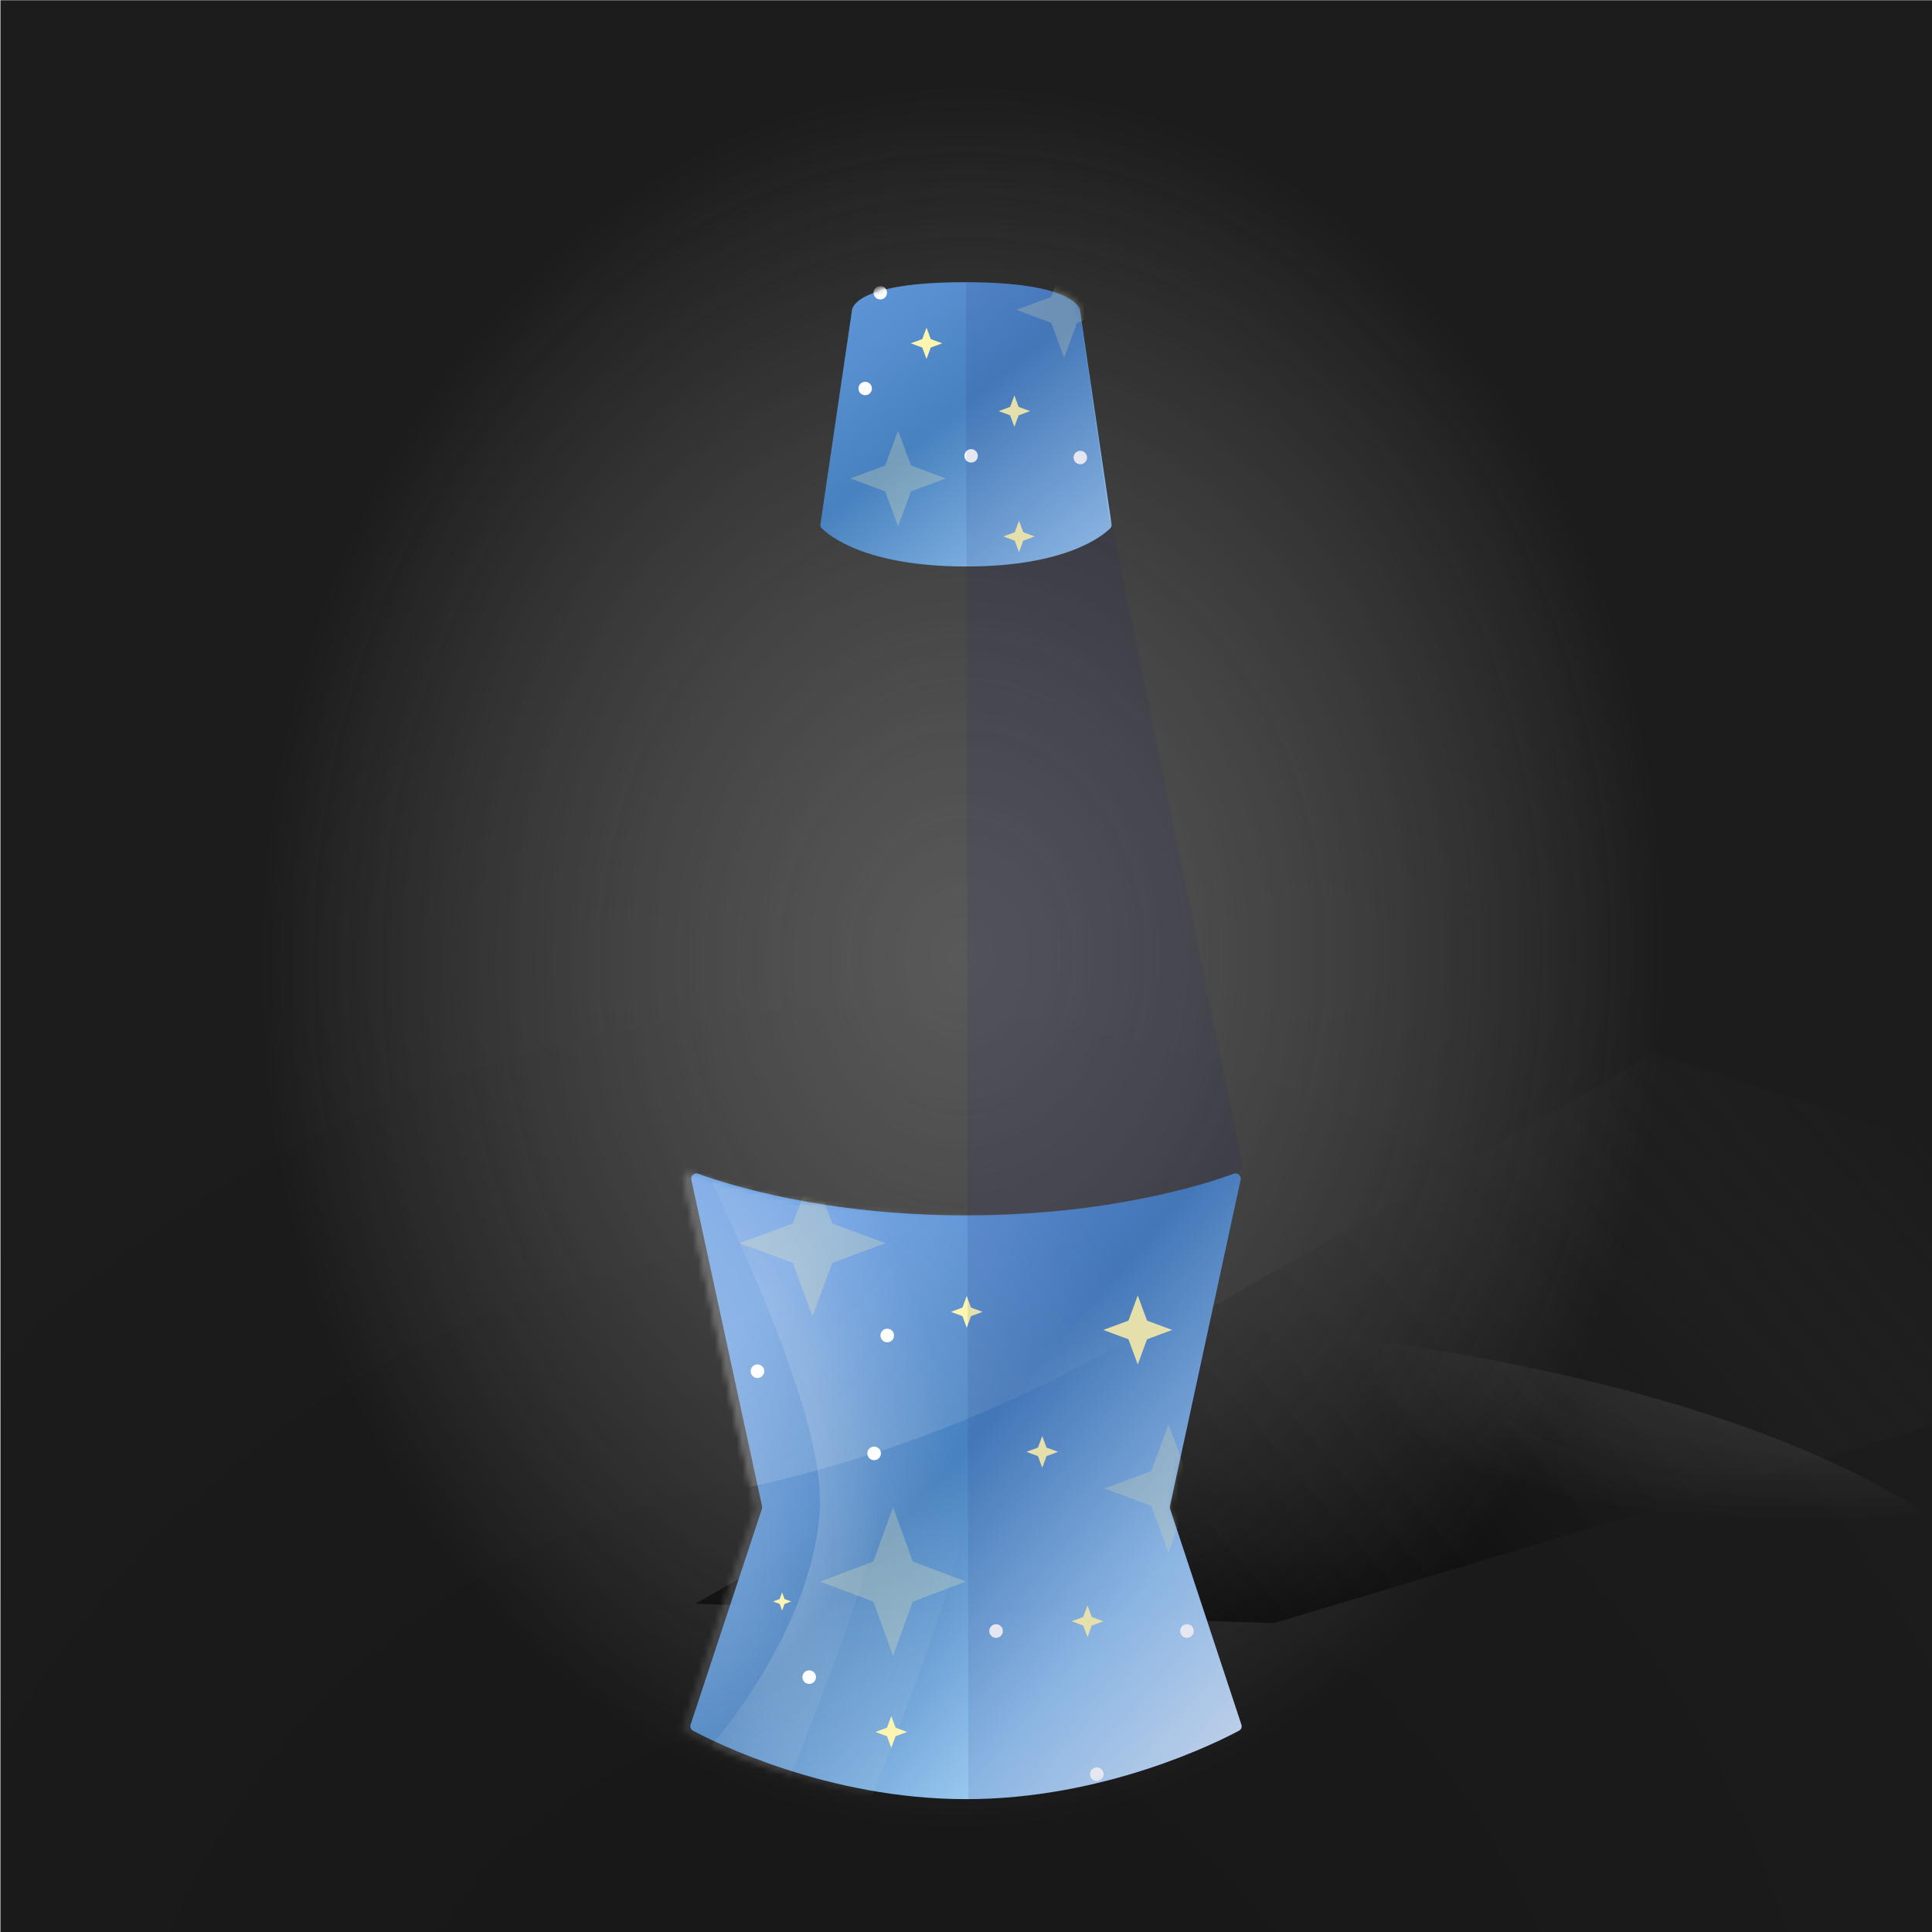 
        <svg width="350" height="350" viewBox="0 0 350 350" fill="none" xmlns="http://www.w3.org/2000/svg">
        
  <g clip-path="url(#clip0_28_290)">
  <rect x="0.079" y="0.044" width="350" height="350" fill="black" fill-opacity="0.89"/>
  <rect x="0.079" y="0.044" width="350" height="350" fill="url(#paint0_radial_28_290)" fill-opacity="0.2"/>
  <path d="M125.979 290.538L299.832 190.751L430.987 233.879L230.789 294.049L125.979 290.538Z" fill="url(#paint1_linear_28_290)"/>
  <g opacity="0.45" filter="url(#filter0_f_28_290)">
  <ellipse rx="194.596" ry="66.764" transform="matrix(1 0.002 0.002 -1 176.078 304.637)" fill="url(#paint2_radial_28_290)"/>
  </g>
  <g opacity="0.7" filter="url(#filter1_f_28_290)">
  <ellipse cx="174.396" cy="137.609" rx="196.647" ry="242.448" transform="rotate(0.127 174.396 137.609)" fill="url(#paint3_radial_28_290)"/>
  </g>
  </g>
  <defs>
  <filter id="filter0_f_28_290" x="-23.075" y="233.314" width="398.306" height="142.646" filterUnits="userSpaceOnUse" color-interpolation-filters="sRGB">
  <feFlood flood-opacity="0" result="BackgroundImageFix"/>
  <feBlend mode="normal" in="SourceGraphic" in2="BackgroundImageFix" result="shape"/>
  <feGaussianBlur stdDeviation="2.279" result="effect1_foregroundBlur_28_290"/>
  </filter>
  <filter id="filter1_f_28_290" x="-26.809" y="-109.396" width="402.41" height="494.01" filterUnits="userSpaceOnUse" color-interpolation-filters="sRGB">
  <feFlood flood-opacity="0" result="BackgroundImageFix"/>
  <feBlend mode="normal" in="SourceGraphic" in2="BackgroundImageFix" result="shape"/>
  <feGaussianBlur stdDeviation="2.279" result="effect1_foregroundBlur_28_290"/>
  </filter>
  <radialGradient id="paint0_radial_28_290" cx="0" cy="0" r="1" gradientUnits="userSpaceOnUse" gradientTransform="translate(156.622 401.542) rotate(-84.441) scale(239.93 241.682)">
  <stop/>
  <stop offset="1" stop-opacity="0"/>
  </radialGradient>
  <linearGradient id="paint1_linear_28_290" x1="194.836" y1="271.638" x2="316.537" y2="167.936" gradientUnits="userSpaceOnUse">
  <stop/>
  <stop offset="1" stop-color="#333333" stop-opacity="0"/>
  </linearGradient>
  <radialGradient id="paint2_radial_28_290" cx="0" cy="0" r="1" gradientUnits="userSpaceOnUse" gradientTransform="translate(194.596 76.624) rotate(99.123) scale(43.977 125.337)">
  <stop stop-color="#737373"/>
  <stop offset="1" stop-color="#9A9A9A" stop-opacity="0"/>
  </radialGradient>
  <radialGradient id="paint3_radial_28_290" cx="0" cy="0" r="1" gradientUnits="userSpaceOnUse" gradientTransform="translate(174.396 173.413) rotate(92.559) scale(157.837 128.153)">
  <stop stop-color="#737373"/>
  <stop offset="1" stop-color="#9A9A9A" stop-opacity="0"/>
  </radialGradient>
  <clipPath id="clip0_28_290">
  <rect width="350" height="350" fill="white"/>
  </clipPath>
  </defs>
  
        
    <path d="M125.513 313.513C125.132 313.308 124.968 312.864 125.103 312.453L138.025 273.344C138.076 273.189 138.084 273.024 138.05 272.865L125.244 213.726C125.087 213.002 125.809 212.378 126.504 212.633C131.737 214.553 149.258 220.174 175 220.174C200.743 220.174 218.264 214.553 223.497 212.633C224.192 212.378 224.913 213.002 224.757 213.726L211.951 272.865C211.916 273.024 211.925 273.189 211.976 273.344L224.897 312.453C225.033 312.864 224.869 313.308 224.488 313.513C220.655 315.572 200.124 325.932 175 325.932C149.877 325.932 129.346 315.572 125.513 313.513Z" fill="url(#paint0_linear_765_92141)"/>
    <g filter="url(#filter0_f_765_92141)">
      <mask id="mask0_765_92141" style="mask-type:alpha" maskUnits="userSpaceOnUse" x="123" y="212" width="102" height="115">
        <path d="M124.149 313.918C123.766 313.713 123.601 313.268 123.738 312.856L136.777 273.589C136.828 273.434 136.837 273.268 136.802 273.108L123.878 213.724C123.721 213.001 124.441 212.376 125.136 212.63C130.397 214.552 148.087 220.207 174.089 220.207C200.091 220.207 217.781 214.552 223.042 212.63C223.737 212.376 224.457 213.001 224.3 213.724L211.375 273.108C211.341 273.268 211.349 273.434 211.401 273.589L224.44 312.856C224.576 313.268 224.411 313.713 224.029 313.918C220.167 315.982 199.446 326.388 174.089 326.388C148.731 326.388 128.011 315.982 124.149 313.918Z" fill="#2D2E32"/>
        <path d="M124.149 313.918C123.766 313.713 123.601 313.268 123.738 312.856L136.777 273.589C136.828 273.434 136.837 273.268 136.802 273.108L123.878 213.724C123.721 213.001 124.441 212.376 125.136 212.63C130.397 214.552 148.087 220.207 174.089 220.207C200.091 220.207 217.781 214.552 223.042 212.63C223.737 212.376 224.457 213.001 224.3 213.724L211.375 273.108C211.341 273.268 211.349 273.434 211.401 273.589L224.44 312.856C224.576 313.268 224.411 313.713 224.029 313.918C220.167 315.982 199.446 326.388 174.089 326.388C148.731 326.388 128.011 315.982 124.149 313.918Z" fill="url(#paint1_linear_765_92141)"/>
      </mask>
      <g mask="url(#mask0_765_92141)">
        <g opacity="0.25" filter="url(#filter1_df_765_92141)">
          <path d="M72.917 274.325C168.029 277.029 230.125 229.04 249.284 204.708H72.917V274.325Z" fill="url(#paint2_linear_765_92141)" fill-opacity="0.55" shape-rendering="crispEdges"/>
        </g>
        <path opacity="0.25" d="M133.955 267.928C133.955 245.078 107.521 197.063 97.73 175.836C104.257 173.55 120.64 170.35 133.955 175.836C150.598 182.694 156.221 244.965 160.137 263.579C163.27 278.471 139.176 327.689 133.955 348.263H68.359C118.29 321.811 133.955 285.562 133.955 267.928Z" fill="url(#paint3_radial_765_92141)"/>
        <path opacity="0.25" d="M148.538 272.029C148.538 249.179 122.104 201.165 112.313 179.938C118.84 177.652 135.223 174.452 148.538 179.938C165.181 186.796 170.804 249.067 174.72 267.681C177.853 282.572 153.759 331.791 148.538 352.364H82.942C132.873 325.913 148.538 289.664 148.538 272.029Z" fill="url(#paint4_radial_765_92141)"/>
      </g>
    </g>
    <mask id="mask1_765_92141" style="mask-type:alpha" maskUnits="userSpaceOnUse" x="125" y="212" width="100" height="114">
      <path d="M125.513 313.513C125.132 313.308 124.968 312.864 125.103 312.453L138.025 273.344C138.076 273.189 138.084 273.024 138.05 272.865L125.244 213.726C125.087 213.002 125.809 212.378 126.504 212.633C131.737 214.553 149.258 220.174 175 220.174C200.743 220.174 218.264 214.553 223.497 212.633C224.192 212.378 224.913 213.002 224.757 213.726L211.951 272.865C211.916 273.024 211.925 273.189 211.976 273.344L224.897 312.453C225.033 312.864 224.869 313.308 224.488 313.513C220.655 315.572 200.124 325.932 175 325.932C149.877 325.932 129.346 315.572 125.513 313.513Z" fill="url(#paint5_linear_765_92141)"/>
    </mask>
    <g mask="url(#mask1_765_92141)">
      <g style="mix-blend-mode:overlay">
        <circle cx="146.594" cy="303.828" r="1.23" fill="white"/>
        <circle cx="137.222" cy="248.408" r="1.23" fill="white"/>
        <circle cx="158.355" cy="263.296" r="1.23" fill="white"/>
        <circle cx="160.734" cy="241.94" r="1.23" fill="white"/>
        <circle cx="180.449" cy="295.476" r="1.23" fill="white"/>
        <circle cx="215.03" cy="295.476" r="1.23" fill="white"/>
        <circle cx="198.699" cy="321.411" r="1.23" fill="white"/>
        <path d="M141.688 291.762L141.246 290.565L140.049 290.122L141.246 289.679L141.688 288.483L142.131 289.679L143.328 290.122L142.131 290.565L141.688 291.762Z" fill="#FFF7B0"/>
        <path d="M188.813 265.884L188.038 263.79L185.943 263.015L188.038 262.24L188.813 260.145L189.588 262.24L191.682 263.015L189.588 263.79L188.813 265.884Z" fill="#FFF7B0"/>
        <path d="M175.134 240.525L174.359 238.431L172.265 237.656L174.359 236.881L175.134 234.786L175.909 236.881L178.004 237.656L175.909 238.431L175.134 240.525Z" fill="#FFF7B0"/>
        <path d="M161.463 316.632L160.688 314.537L158.593 313.762L160.688 312.987L161.463 310.893L162.238 312.987L164.332 313.762L162.238 314.537L161.463 316.632Z" fill="#FFF7B0"/>
        <path d="M197.009 296.58L196.234 294.485L194.14 293.71L196.234 292.935L197.009 290.841L197.784 292.935L199.879 293.71L197.784 294.485L197.009 296.58Z" fill="#FFF7B0"/>
        <path d="M206.115 247.177L204.428 242.62L199.871 240.934L204.428 239.247L206.115 234.69L207.801 239.247L212.358 240.934L207.801 242.62L206.115 247.177Z" fill="#FFF7B0"/>
        <path opacity="0.25" d="M147.199 238.432L143.63 228.786L133.983 225.216L143.63 221.646L147.199 212L150.769 221.646L160.416 225.216L150.769 228.786L147.199 238.432Z" fill="#FFF7B0"/>
        <path opacity="0.25" d="M161.783 299.956L158.214 290.143L148.567 286.512L158.214 282.88L161.783 273.068L165.353 282.88L175 286.512L165.353 290.143L161.783 299.956Z" fill="#FFF7B0"/>
        <path opacity="0.25" d="M211.686 281.271L208.547 272.788L200.064 269.649L208.547 266.511L211.686 258.028L214.824 266.511L223.307 269.649L214.824 272.788L211.686 281.271Z" fill="#FFF7B0"/>
      </g>
    </g>
    <path d="M154.31 56.455C154.32 56.387 154.322 56.32 154.328 56.251C154.4 55.523 155.624 51.127 174.785 51.127C194.296 51.127 195.584 55.685 195.668 56.287C195.675 56.331 195.678 56.374 195.684 56.418L201.374 94.989C201.411 95.238 201.344 95.489 201.167 95.668C199.834 97.015 193.192 102.625 175 102.625C156.807 102.625 150.165 97.015 148.832 95.668C148.655 95.489 148.588 95.238 148.625 94.989L154.31 56.455Z" fill="url(#paint6_linear_765_92141)"/>
    <mask id="mask2_765_92141" style="mask-type:alpha" maskUnits="userSpaceOnUse" x="148" y="50" width="54" height="53">
      <path d="M154.31 56C154.32 55.931 154.322 55.864 154.328 55.795C154.4 55.067 155.624 50.672 174.785 50.672C194.296 50.672 195.584 55.23 195.668 55.831C195.675 55.875 195.678 55.919 195.684 55.962L201.374 94.533C201.411 94.782 201.344 95.033 201.167 95.212C199.834 96.559 193.192 102.169 175 102.169C156.807 102.169 150.165 96.559 148.832 95.212C148.655 95.033 148.588 94.782 148.625 94.533L154.31 56Z" fill="url(#paint7_linear_765_92141)"/>
    </mask>
    <g mask="url(#mask2_765_92141)">
      <g style="mix-blend-mode:overlay">
        <circle cx="156.736" cy="70.382" r="1.218" fill="white"/>
        <circle cx="159.47" cy="53.031" r="1.218" transform="rotate(75 159.47 53.031)" fill="white"/>
        <circle cx="175.928" cy="82.584" r="1.218" transform="rotate(75 175.928 82.584)" fill="white"/>
        <circle cx="195.706" cy="82.885" r="1.218" fill="white"/>
        <path d="M184.601 100.028L183.833 97.954L181.759 97.186L183.833 96.419L184.601 94.345L185.368 96.419L187.442 97.186L185.368 97.954L184.601 100.028Z" fill="#FFF7B0"/>
        <path d="M167.847 65.036L167.08 62.962L165.005 62.194L167.08 61.427L167.847 59.353L168.614 61.427L170.688 62.194L168.614 62.962L167.847 65.036Z" fill="#FFF7B0"/>
        <path d="M183.766 77.318L182.998 75.244L180.924 74.477L182.998 73.709L183.766 71.635L184.533 73.709L186.607 74.477L184.533 75.244L183.766 77.318Z" fill="#FFF7B0"/>
        <path opacity="0.25" d="M162.696 95.333L160.357 89.013L154.037 86.674L160.357 84.335L162.696 78.015L165.034 84.335L171.354 86.674L165.034 89.013L162.696 95.333Z" fill="#FFF7B0"/>
        <path opacity="0.25" d="M192.773 64.799L190.434 58.479L184.114 56.14L190.434 53.801L192.773 47.481L195.111 53.801L201.432 56.14L195.111 58.479L192.773 64.799Z" fill="#FFF7B0"/>
      </g>
    </g>
    <path d="M175.436 325.932C200.389 325.932 220.779 315.573 224.586 313.513C224.965 313.308 225.128 312.865 224.993 312.454L212.16 273.345C212.109 273.19 212.101 273.025 212.135 272.866L224.853 213.727C224.994 213.071 224.42 212.498 223.797 212.585C224.206 212.317 224.529 212.096 224.763 211.932C225.051 211.73 225.18 211.38 225.109 211.034L201.396 94.696C201.342 94.429 201.175 94.21 200.951 94.084L195.579 56.428C195.574 56.4 195.571 56.374 195.568 56.347C195.566 56.326 195.563 56.305 195.56 56.283C195.469 55.657 194.146 51.13 174.999 51.13L175.436 325.932Z" fill="#161A70" fill-opacity="0.1"/>
    <defs>
      <filter id="filter0_f_765_92141" x="120.312" y="209.721" width="106.454" height="118.945" filterUnits="userSpaceOnUse" color-interpolation-filters="sRGB">
        <feFlood flood-opacity="0" result="BackgroundImageFix"/>
        <feBlend mode="normal" in="SourceGraphic" in2="BackgroundImageFix" result="shape"/>
        <feGaussianBlur stdDeviation="1.139" result="effect1_foregroundBlur_765_92141"/>
      </filter>
      <filter id="filter1_df_765_92141" x="71.55" y="203.797" width="179.102" height="72.917" filterUnits="userSpaceOnUse" color-interpolation-filters="sRGB">
        <feFlood flood-opacity="0" result="BackgroundImageFix"/>
        <feColorMatrix in="SourceAlpha" type="matrix" values="0 0 0 0 0 0 0 0 0 0 0 0 0 0 0 0 0 0 127 0" result="hardAlpha"/>
        <feOffset dy="0.911"/>
        <feGaussianBlur stdDeviation="0.684"/>
        <feComposite in2="hardAlpha" operator="out"/>
        <feColorMatrix type="matrix" values="0 0 0 0 0 0 0 0 0 0 0 0 0 0 0 0 0 0 0.25 0"/>
        <feBlend mode="normal" in2="BackgroundImageFix" result="effect1_dropShadow_765_92141"/>
        <feBlend mode="normal" in="SourceGraphic" in2="effect1_dropShadow_765_92141" result="shape"/>
        <feGaussianBlur stdDeviation="0.456" result="effect2_foregroundBlur_765_92141"/>
      </filter>
      <linearGradient id="paint0_linear_765_92141" x1="124.87" y1="226.127" x2="241.042" y2="325.977" gradientUnits="userSpaceOnUse">
        <stop offset="0.109" stop-color="#6A9EE2"/>
        <stop offset="0.401" stop-color="#4883C2" stop-opacity="0.98"/>
        <stop offset="0.677" stop-color="#9CCBF4" stop-opacity="0.98"/>
        <stop offset="0.958" stop-color="#E8F3FC" stop-opacity="0.98"/>
      </linearGradient>
      <linearGradient id="paint1_linear_765_92141" x1="123.503" y1="212" x2="241.342" y2="298.278" gradientUnits="userSpaceOnUse">
        <stop stop-color="#C3C3C3"/>
        <stop offset="1" stop-color="#C3C3C3" stop-opacity="0.15"/>
      </linearGradient>
      <linearGradient id="paint2_linear_765_92141" x1="203.504" y1="228.504" x2="112.603" y2="300.164" gradientUnits="userSpaceOnUse">
        <stop stop-color="white" stop-opacity="0"/>
        <stop offset="0.471" stop-color="white"/>
        <stop offset="1" stop-color="white"/>
      </linearGradient>
      <radialGradient id="paint3_radial_765_92141" cx="0" cy="0" r="1" gradientUnits="userSpaceOnUse" gradientTransform="translate(122.541 266.347) rotate(79.4) scale(83.338 37.027)">
        <stop stop-color="#F2F2F2"/>
        <stop offset="0" stop-color="#F2F2F2"/>
        <stop offset="1" stop-color="#F2F2F2" stop-opacity="0"/>
      </radialGradient>
      <radialGradient id="paint4_radial_765_92141" cx="0" cy="0" r="1" gradientUnits="userSpaceOnUse" gradientTransform="translate(137.124 270.448) rotate(79.4) scale(83.338 37.027)">
        <stop stop-color="#F2F2F2"/>
        <stop offset="0" stop-color="#F2F2F2"/>
        <stop offset="1" stop-color="#F2F2F2" stop-opacity="0"/>
      </radialGradient>
      <linearGradient id="paint5_linear_765_92141" x1="124.87" y1="226.127" x2="241.042" y2="325.977" gradientUnits="userSpaceOnUse">
        <stop offset="0.109" stop-color="#6A9EE2"/>
        <stop offset="0.401" stop-color="#4883C2" stop-opacity="0.98"/>
        <stop offset="0.677" stop-color="#9CCBF4" stop-opacity="0.98"/>
        <stop offset="0.958" stop-color="#E8F3FC" stop-opacity="0.98"/>
      </linearGradient>
      <linearGradient id="paint6_linear_765_92141" x1="141.731" y1="29.252" x2="227.549" y2="135.374" gradientUnits="userSpaceOnUse">
        <stop offset="0.109" stop-color="#6A9EE2"/>
        <stop offset="0.401" stop-color="#4883C2" stop-opacity="0.98"/>
        <stop offset="0.677" stop-color="#9CCBF4" stop-opacity="0.98"/>
        <stop offset="0.958" stop-color="#E8F3FC" stop-opacity="0.98"/>
      </linearGradient>
      <linearGradient id="paint7_linear_765_92141" x1="141.731" y1="28.797" x2="227.549" y2="134.919" gradientUnits="userSpaceOnUse">
        <stop offset="0.109" stop-color="#6A9EE2"/>
        <stop offset="0.401" stop-color="#4883C2" stop-opacity="0.98"/>
        <stop offset="0.677" stop-color="#9CCBF4" stop-opacity="0.98"/>
        <stop offset="0.958" stop-color="#E8F3FC" stop-opacity="0.98"/>
      </linearGradient>
    </defs>
  
        </svg>
      
